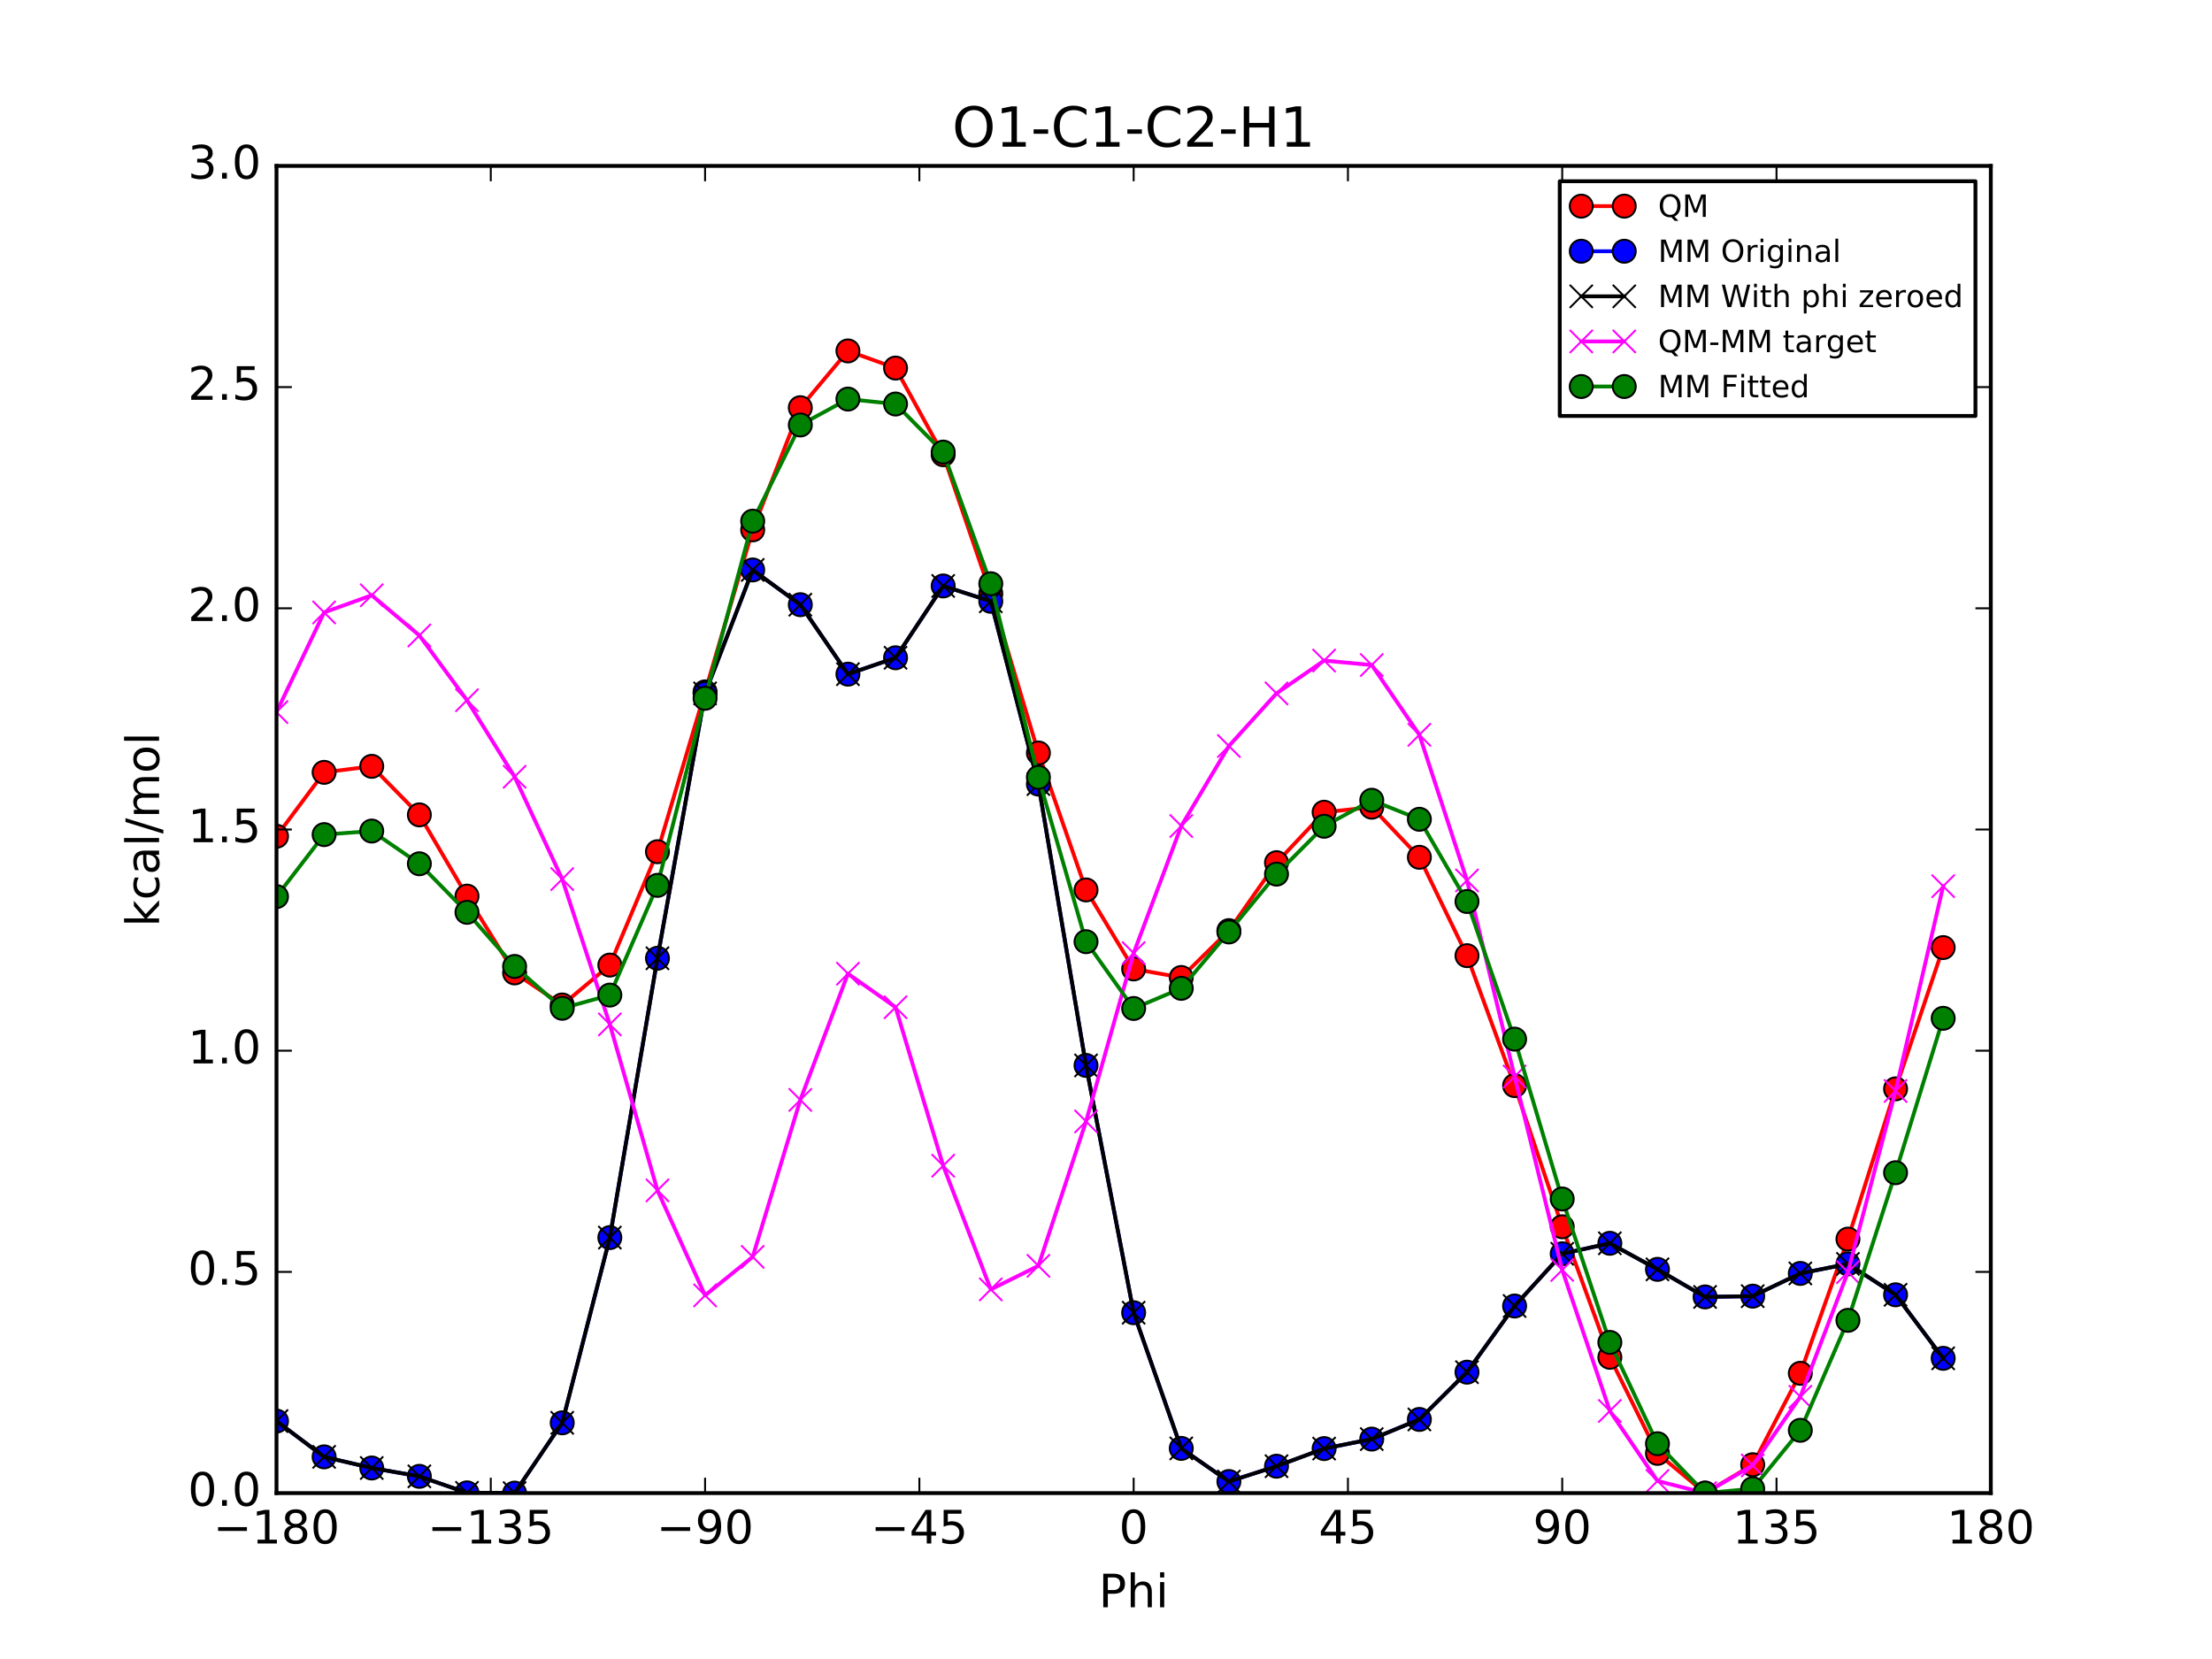 <?xml version="1.0" encoding="utf-8" standalone="no"?>
<!DOCTYPE svg PUBLIC "-//W3C//DTD SVG 1.1//EN"
  "http://www.w3.org/Graphics/SVG/1.1/DTD/svg11.dtd">
<!-- Created with matplotlib (http://matplotlib.org/) -->
<svg height="432pt" version="1.1" viewBox="0 0 576 432" width="576pt" xmlns="http://www.w3.org/2000/svg" xmlns:xlink="http://www.w3.org/1999/xlink">
 <defs>
  <style type="text/css">
*{stroke-linecap:butt;stroke-linejoin:round;stroke-miterlimit:100000;}
  </style>
 </defs>
 <g id="figure_1">
  <g id="patch_1">
   <path d="M 0 432 
L 576 432 
L 576 0 
L 0 0 
z
" style="fill:#ffffff;"/>
  </g>
  <g id="axes_1">
   <g id="patch_2">
    <path d="M 72 388.8 
L 518.4 388.8 
L 518.4 43.2 
L 72 43.2 
z
" style="fill:#ffffff;"/>
   </g>
   <g id="line2d_1">
    <path clip-path="url(#pca0b7bd6bc)" d="M 72 217.759 
L 84.4 201.118 
L 96.8 199.55 
L 109.2 212.19 
L 121.6 233.348 
L 134 253.346 
L 146.4 261.693 
L 158.8 251.304 
L 171.2 221.787 
L 183.6 180.159 
L 196 137.976 
L 208.4 106.162 
L 220.8 91.378 
L 233.2 95.842 
L 245.6 118.404 
L 258 154.616 
L 270.4 196.072 
L 282.8 231.736 
L 295.2 252.311 
L 307.6 254.535 
L 320 242.33 
L 332.4 224.641 
L 344.8 211.503 
L 357.2 210.191 
L 369.6 223.237 
L 382 248.852 
L 394.4 282.686 
L 406.8 319.451 
L 419.2 353.437 
L 431.6 378.457 
L 444 388.8 
L 456.4 381.409 
L 468.8 357.602 
L 481.2 322.659 
L 493.6 283.538 
L 506 246.745 
" style="fill:none;stroke:#ff0000;stroke-linecap:square;"/>
    <defs>
     <path d="M 0 3 
C 0.796 3 1.559 2.684 2.121 2.121 
C 2.684 1.559 3 0.796 3 0 
C 3 -0.796 2.684 -1.559 2.121 -2.121 
C 1.559 -2.684 0.796 -3 0 -3 
C -0.796 -3 -1.559 -2.684 -2.121 -2.121 
C -2.684 -1.559 -3 -0.796 -3 0 
C -3 0.796 -2.684 1.559 -2.121 2.121 
C -1.559 2.684 -0.796 3 0 3 
z
" id="m83d092684d" style="stroke:#000000;stroke-width:0.5;"/>
    </defs>
    <g clip-path="url(#pca0b7bd6bc)">
     <use style="fill:#ff0000;stroke:#000000;stroke-width:0.5;" x="72" xlink:href="#m83d092684d" y="217.759"/>
     <use style="fill:#ff0000;stroke:#000000;stroke-width:0.5;" x="84.4" xlink:href="#m83d092684d" y="201.118"/>
     <use style="fill:#ff0000;stroke:#000000;stroke-width:0.5;" x="96.8" xlink:href="#m83d092684d" y="199.55"/>
     <use style="fill:#ff0000;stroke:#000000;stroke-width:0.5;" x="109.2" xlink:href="#m83d092684d" y="212.19"/>
     <use style="fill:#ff0000;stroke:#000000;stroke-width:0.5;" x="121.6" xlink:href="#m83d092684d" y="233.348"/>
     <use style="fill:#ff0000;stroke:#000000;stroke-width:0.5;" x="134" xlink:href="#m83d092684d" y="253.346"/>
     <use style="fill:#ff0000;stroke:#000000;stroke-width:0.5;" x="146.4" xlink:href="#m83d092684d" y="261.693"/>
     <use style="fill:#ff0000;stroke:#000000;stroke-width:0.5;" x="158.8" xlink:href="#m83d092684d" y="251.304"/>
     <use style="fill:#ff0000;stroke:#000000;stroke-width:0.5;" x="171.2" xlink:href="#m83d092684d" y="221.787"/>
     <use style="fill:#ff0000;stroke:#000000;stroke-width:0.5;" x="183.6" xlink:href="#m83d092684d" y="180.159"/>
     <use style="fill:#ff0000;stroke:#000000;stroke-width:0.5;" x="196" xlink:href="#m83d092684d" y="137.976"/>
     <use style="fill:#ff0000;stroke:#000000;stroke-width:0.5;" x="208.4" xlink:href="#m83d092684d" y="106.162"/>
     <use style="fill:#ff0000;stroke:#000000;stroke-width:0.5;" x="220.8" xlink:href="#m83d092684d" y="91.378"/>
     <use style="fill:#ff0000;stroke:#000000;stroke-width:0.5;" x="233.2" xlink:href="#m83d092684d" y="95.842"/>
     <use style="fill:#ff0000;stroke:#000000;stroke-width:0.5;" x="245.6" xlink:href="#m83d092684d" y="118.404"/>
     <use style="fill:#ff0000;stroke:#000000;stroke-width:0.5;" x="258" xlink:href="#m83d092684d" y="154.616"/>
     <use style="fill:#ff0000;stroke:#000000;stroke-width:0.5;" x="270.4" xlink:href="#m83d092684d" y="196.072"/>
     <use style="fill:#ff0000;stroke:#000000;stroke-width:0.5;" x="282.8" xlink:href="#m83d092684d" y="231.736"/>
     <use style="fill:#ff0000;stroke:#000000;stroke-width:0.5;" x="295.2" xlink:href="#m83d092684d" y="252.311"/>
     <use style="fill:#ff0000;stroke:#000000;stroke-width:0.5;" x="307.6" xlink:href="#m83d092684d" y="254.535"/>
     <use style="fill:#ff0000;stroke:#000000;stroke-width:0.5;" x="320" xlink:href="#m83d092684d" y="242.33"/>
     <use style="fill:#ff0000;stroke:#000000;stroke-width:0.5;" x="332.4" xlink:href="#m83d092684d" y="224.641"/>
     <use style="fill:#ff0000;stroke:#000000;stroke-width:0.5;" x="344.8" xlink:href="#m83d092684d" y="211.503"/>
     <use style="fill:#ff0000;stroke:#000000;stroke-width:0.5;" x="357.2" xlink:href="#m83d092684d" y="210.191"/>
     <use style="fill:#ff0000;stroke:#000000;stroke-width:0.5;" x="369.6" xlink:href="#m83d092684d" y="223.237"/>
     <use style="fill:#ff0000;stroke:#000000;stroke-width:0.5;" x="382" xlink:href="#m83d092684d" y="248.852"/>
     <use style="fill:#ff0000;stroke:#000000;stroke-width:0.5;" x="394.4" xlink:href="#m83d092684d" y="282.686"/>
     <use style="fill:#ff0000;stroke:#000000;stroke-width:0.5;" x="406.8" xlink:href="#m83d092684d" y="319.451"/>
     <use style="fill:#ff0000;stroke:#000000;stroke-width:0.5;" x="419.2" xlink:href="#m83d092684d" y="353.437"/>
     <use style="fill:#ff0000;stroke:#000000;stroke-width:0.5;" x="431.6" xlink:href="#m83d092684d" y="378.457"/>
     <use style="fill:#ff0000;stroke:#000000;stroke-width:0.5;" x="444" xlink:href="#m83d092684d" y="388.8"/>
     <use style="fill:#ff0000;stroke:#000000;stroke-width:0.5;" x="456.4" xlink:href="#m83d092684d" y="381.409"/>
     <use style="fill:#ff0000;stroke:#000000;stroke-width:0.5;" x="468.8" xlink:href="#m83d092684d" y="357.602"/>
     <use style="fill:#ff0000;stroke:#000000;stroke-width:0.5;" x="481.2" xlink:href="#m83d092684d" y="322.659"/>
     <use style="fill:#ff0000;stroke:#000000;stroke-width:0.5;" x="493.6" xlink:href="#m83d092684d" y="283.538"/>
     <use style="fill:#ff0000;stroke:#000000;stroke-width:0.5;" x="506" xlink:href="#m83d092684d" y="246.745"/>
    </g>
   </g>
   <g id="line2d_2">
    <path clip-path="url(#pca0b7bd6bc)" d="M 72 370.047 
L 84.4 379.362 
L 96.8 382.264 
L 109.2 384.435 
L 121.6 388.731 
L 134 388.8 
L 146.4 370.499 
L 158.8 322.265 
L 171.2 249.534 
L 183.6 180.561 
L 196 148.41 
L 208.4 157.461 
L 220.8 175.548 
L 233.2 171.281 
L 245.6 152.578 
L 258 156.579 
L 270.4 204.172 
L 282.8 277.435 
L 295.2 341.827 
L 307.6 377.159 
L 320 385.786 
L 332.4 381.795 
L 344.8 377.21 
L 357.2 374.737 
L 369.6 369.617 
L 382 357.309 
L 394.4 340.08 
L 406.8 326.478 
L 419.2 323.749 
L 431.6 330.538 
L 444 337.716 
L 456.4 337.516 
L 468.8 331.595 
L 481.2 329.114 
L 493.6 337.162 
L 506 353.705 
" style="fill:none;stroke:#0000ff;stroke-linecap:square;"/>
    <defs>
     <path d="M 0 3 
C 0.796 3 1.559 2.684 2.121 2.121 
C 2.684 1.559 3 0.796 3 0 
C 3 -0.796 2.684 -1.559 2.121 -2.121 
C 1.559 -2.684 0.796 -3 0 -3 
C -0.796 -3 -1.559 -2.684 -2.121 -2.121 
C -2.684 -1.559 -3 -0.796 -3 0 
C -3 0.796 -2.684 1.559 -2.121 2.121 
C -1.559 2.684 -0.796 3 0 3 
z
" id="mca169cb4ca" style="stroke:#000000;stroke-width:0.5;"/>
    </defs>
    <g clip-path="url(#pca0b7bd6bc)">
     <use style="fill:#0000ff;stroke:#000000;stroke-width:0.5;" x="72" xlink:href="#mca169cb4ca" y="370.047"/>
     <use style="fill:#0000ff;stroke:#000000;stroke-width:0.5;" x="84.4" xlink:href="#mca169cb4ca" y="379.362"/>
     <use style="fill:#0000ff;stroke:#000000;stroke-width:0.5;" x="96.8" xlink:href="#mca169cb4ca" y="382.264"/>
     <use style="fill:#0000ff;stroke:#000000;stroke-width:0.5;" x="109.2" xlink:href="#mca169cb4ca" y="384.435"/>
     <use style="fill:#0000ff;stroke:#000000;stroke-width:0.5;" x="121.6" xlink:href="#mca169cb4ca" y="388.731"/>
     <use style="fill:#0000ff;stroke:#000000;stroke-width:0.5;" x="134" xlink:href="#mca169cb4ca" y="388.8"/>
     <use style="fill:#0000ff;stroke:#000000;stroke-width:0.5;" x="146.4" xlink:href="#mca169cb4ca" y="370.499"/>
     <use style="fill:#0000ff;stroke:#000000;stroke-width:0.5;" x="158.8" xlink:href="#mca169cb4ca" y="322.265"/>
     <use style="fill:#0000ff;stroke:#000000;stroke-width:0.5;" x="171.2" xlink:href="#mca169cb4ca" y="249.534"/>
     <use style="fill:#0000ff;stroke:#000000;stroke-width:0.5;" x="183.6" xlink:href="#mca169cb4ca" y="180.561"/>
     <use style="fill:#0000ff;stroke:#000000;stroke-width:0.5;" x="196" xlink:href="#mca169cb4ca" y="148.41"/>
     <use style="fill:#0000ff;stroke:#000000;stroke-width:0.5;" x="208.4" xlink:href="#mca169cb4ca" y="157.461"/>
     <use style="fill:#0000ff;stroke:#000000;stroke-width:0.5;" x="220.8" xlink:href="#mca169cb4ca" y="175.548"/>
     <use style="fill:#0000ff;stroke:#000000;stroke-width:0.5;" x="233.2" xlink:href="#mca169cb4ca" y="171.281"/>
     <use style="fill:#0000ff;stroke:#000000;stroke-width:0.5;" x="245.6" xlink:href="#mca169cb4ca" y="152.578"/>
     <use style="fill:#0000ff;stroke:#000000;stroke-width:0.5;" x="258" xlink:href="#mca169cb4ca" y="156.579"/>
     <use style="fill:#0000ff;stroke:#000000;stroke-width:0.5;" x="270.4" xlink:href="#mca169cb4ca" y="204.172"/>
     <use style="fill:#0000ff;stroke:#000000;stroke-width:0.5;" x="282.8" xlink:href="#mca169cb4ca" y="277.435"/>
     <use style="fill:#0000ff;stroke:#000000;stroke-width:0.5;" x="295.2" xlink:href="#mca169cb4ca" y="341.827"/>
     <use style="fill:#0000ff;stroke:#000000;stroke-width:0.5;" x="307.6" xlink:href="#mca169cb4ca" y="377.159"/>
     <use style="fill:#0000ff;stroke:#000000;stroke-width:0.5;" x="320" xlink:href="#mca169cb4ca" y="385.786"/>
     <use style="fill:#0000ff;stroke:#000000;stroke-width:0.5;" x="332.4" xlink:href="#mca169cb4ca" y="381.795"/>
     <use style="fill:#0000ff;stroke:#000000;stroke-width:0.5;" x="344.8" xlink:href="#mca169cb4ca" y="377.21"/>
     <use style="fill:#0000ff;stroke:#000000;stroke-width:0.5;" x="357.2" xlink:href="#mca169cb4ca" y="374.737"/>
     <use style="fill:#0000ff;stroke:#000000;stroke-width:0.5;" x="369.6" xlink:href="#mca169cb4ca" y="369.617"/>
     <use style="fill:#0000ff;stroke:#000000;stroke-width:0.5;" x="382" xlink:href="#mca169cb4ca" y="357.309"/>
     <use style="fill:#0000ff;stroke:#000000;stroke-width:0.5;" x="394.4" xlink:href="#mca169cb4ca" y="340.08"/>
     <use style="fill:#0000ff;stroke:#000000;stroke-width:0.5;" x="406.8" xlink:href="#mca169cb4ca" y="326.478"/>
     <use style="fill:#0000ff;stroke:#000000;stroke-width:0.5;" x="419.2" xlink:href="#mca169cb4ca" y="323.749"/>
     <use style="fill:#0000ff;stroke:#000000;stroke-width:0.5;" x="431.6" xlink:href="#mca169cb4ca" y="330.538"/>
     <use style="fill:#0000ff;stroke:#000000;stroke-width:0.5;" x="444" xlink:href="#mca169cb4ca" y="337.716"/>
     <use style="fill:#0000ff;stroke:#000000;stroke-width:0.5;" x="456.4" xlink:href="#mca169cb4ca" y="337.516"/>
     <use style="fill:#0000ff;stroke:#000000;stroke-width:0.5;" x="468.8" xlink:href="#mca169cb4ca" y="331.595"/>
     <use style="fill:#0000ff;stroke:#000000;stroke-width:0.5;" x="481.2" xlink:href="#mca169cb4ca" y="329.114"/>
     <use style="fill:#0000ff;stroke:#000000;stroke-width:0.5;" x="493.6" xlink:href="#mca169cb4ca" y="337.162"/>
     <use style="fill:#0000ff;stroke:#000000;stroke-width:0.5;" x="506" xlink:href="#mca169cb4ca" y="353.705"/>
    </g>
   </g>
   <g id="line2d_3">
    <path clip-path="url(#pca0b7bd6bc)" d="M 72 370.047 
L 84.4 379.362 
L 96.8 382.264 
L 109.2 384.435 
L 121.6 388.731 
L 134 388.8 
L 146.4 370.499 
L 158.8 322.265 
L 171.2 249.534 
L 183.6 180.561 
L 196 148.41 
L 208.4 157.461 
L 220.8 175.548 
L 233.2 171.281 
L 245.6 152.578 
L 258 156.579 
L 270.4 204.172 
L 282.8 277.435 
L 295.2 341.827 
L 307.6 377.159 
L 320 385.786 
L 332.4 381.795 
L 344.8 377.21 
L 357.2 374.737 
L 369.6 369.617 
L 382 357.309 
L 394.4 340.08 
L 406.8 326.478 
L 419.2 323.749 
L 431.6 330.538 
L 444 337.716 
L 456.4 337.516 
L 468.8 331.595 
L 481.2 329.114 
L 493.6 337.162 
L 506 353.705 
" style="fill:none;stroke:#000000;stroke-linecap:square;"/>
    <defs>
     <path d="M -3 3 
L 3 -3 
M -3 -3 
L 3 3 
" id="m1219455ab8" style="stroke:#000000;stroke-width:0.5;"/>
    </defs>
    <g clip-path="url(#pca0b7bd6bc)">
     <use style="stroke:#000000;stroke-width:0.5;" x="72" xlink:href="#m1219455ab8" y="370.047"/>
     <use style="stroke:#000000;stroke-width:0.5;" x="84.4" xlink:href="#m1219455ab8" y="379.362"/>
     <use style="stroke:#000000;stroke-width:0.5;" x="96.8" xlink:href="#m1219455ab8" y="382.264"/>
     <use style="stroke:#000000;stroke-width:0.5;" x="109.2" xlink:href="#m1219455ab8" y="384.435"/>
     <use style="stroke:#000000;stroke-width:0.5;" x="121.6" xlink:href="#m1219455ab8" y="388.731"/>
     <use style="stroke:#000000;stroke-width:0.5;" x="134" xlink:href="#m1219455ab8" y="388.8"/>
     <use style="stroke:#000000;stroke-width:0.5;" x="146.4" xlink:href="#m1219455ab8" y="370.499"/>
     <use style="stroke:#000000;stroke-width:0.5;" x="158.8" xlink:href="#m1219455ab8" y="322.265"/>
     <use style="stroke:#000000;stroke-width:0.5;" x="171.2" xlink:href="#m1219455ab8" y="249.534"/>
     <use style="stroke:#000000;stroke-width:0.5;" x="183.6" xlink:href="#m1219455ab8" y="180.561"/>
     <use style="stroke:#000000;stroke-width:0.5;" x="196" xlink:href="#m1219455ab8" y="148.41"/>
     <use style="stroke:#000000;stroke-width:0.5;" x="208.4" xlink:href="#m1219455ab8" y="157.461"/>
     <use style="stroke:#000000;stroke-width:0.5;" x="220.8" xlink:href="#m1219455ab8" y="175.548"/>
     <use style="stroke:#000000;stroke-width:0.5;" x="233.2" xlink:href="#m1219455ab8" y="171.281"/>
     <use style="stroke:#000000;stroke-width:0.5;" x="245.6" xlink:href="#m1219455ab8" y="152.578"/>
     <use style="stroke:#000000;stroke-width:0.5;" x="258" xlink:href="#m1219455ab8" y="156.579"/>
     <use style="stroke:#000000;stroke-width:0.5;" x="270.4" xlink:href="#m1219455ab8" y="204.172"/>
     <use style="stroke:#000000;stroke-width:0.5;" x="282.8" xlink:href="#m1219455ab8" y="277.435"/>
     <use style="stroke:#000000;stroke-width:0.5;" x="295.2" xlink:href="#m1219455ab8" y="341.827"/>
     <use style="stroke:#000000;stroke-width:0.5;" x="307.6" xlink:href="#m1219455ab8" y="377.159"/>
     <use style="stroke:#000000;stroke-width:0.5;" x="320" xlink:href="#m1219455ab8" y="385.786"/>
     <use style="stroke:#000000;stroke-width:0.5;" x="332.4" xlink:href="#m1219455ab8" y="381.795"/>
     <use style="stroke:#000000;stroke-width:0.5;" x="344.8" xlink:href="#m1219455ab8" y="377.21"/>
     <use style="stroke:#000000;stroke-width:0.5;" x="357.2" xlink:href="#m1219455ab8" y="374.737"/>
     <use style="stroke:#000000;stroke-width:0.5;" x="369.6" xlink:href="#m1219455ab8" y="369.617"/>
     <use style="stroke:#000000;stroke-width:0.5;" x="382" xlink:href="#m1219455ab8" y="357.309"/>
     <use style="stroke:#000000;stroke-width:0.5;" x="394.4" xlink:href="#m1219455ab8" y="340.08"/>
     <use style="stroke:#000000;stroke-width:0.5;" x="406.8" xlink:href="#m1219455ab8" y="326.478"/>
     <use style="stroke:#000000;stroke-width:0.5;" x="419.2" xlink:href="#m1219455ab8" y="323.749"/>
     <use style="stroke:#000000;stroke-width:0.5;" x="431.6" xlink:href="#m1219455ab8" y="330.538"/>
     <use style="stroke:#000000;stroke-width:0.5;" x="444" xlink:href="#m1219455ab8" y="337.716"/>
     <use style="stroke:#000000;stroke-width:0.5;" x="456.4" xlink:href="#m1219455ab8" y="337.516"/>
     <use style="stroke:#000000;stroke-width:0.5;" x="468.8" xlink:href="#m1219455ab8" y="331.595"/>
     <use style="stroke:#000000;stroke-width:0.5;" x="481.2" xlink:href="#m1219455ab8" y="329.114"/>
     <use style="stroke:#000000;stroke-width:0.5;" x="493.6" xlink:href="#m1219455ab8" y="337.162"/>
     <use style="stroke:#000000;stroke-width:0.5;" x="506" xlink:href="#m1219455ab8" y="353.705"/>
    </g>
   </g>
   <g id="line2d_4">
    <path clip-path="url(#pca0b7bd6bc)" d="M 72 185.428 
L 84.4 159.472 
L 96.8 155.002 
L 109.2 165.472 
L 121.6 182.334 
L 134 202.262 
L 146.4 228.91 
L 158.8 266.755 
L 171.2 309.969 
L 183.6 337.315 
L 196 327.283 
L 208.4 286.417 
L 220.8 253.546 
L 233.2 262.278 
L 245.6 303.542 
L 258 335.754 
L 270.4 329.617 
L 282.8 292.017 
L 295.2 248.2 
L 307.6 215.093 
L 320 194.261 
L 332.4 180.562 
L 344.8 172.009 
L 357.2 173.17 
L 369.6 191.336 
L 382 229.259 
L 394.4 280.322 
L 406.8 330.69 
L 419.2 367.405 
L 431.6 385.635 
L 444 388.8 
L 456.4 381.609 
L 468.8 363.723 
L 481.2 331.261 
L 493.6 284.092 
L 506 230.757 
" style="fill:none;stroke:#ff00ff;stroke-linecap:square;"/>
    <defs>
     <path d="M -3 3 
L 3 -3 
M -3 -3 
L 3 3 
" id="mcc29c2f070" style="stroke:#ff00ff;stroke-width:0.5;"/>
    </defs>
    <g clip-path="url(#pca0b7bd6bc)">
     <use style="fill:#ff00ff;stroke:#ff00ff;stroke-width:0.5;" x="72" xlink:href="#mcc29c2f070" y="185.428"/>
     <use style="fill:#ff00ff;stroke:#ff00ff;stroke-width:0.5;" x="84.4" xlink:href="#mcc29c2f070" y="159.472"/>
     <use style="fill:#ff00ff;stroke:#ff00ff;stroke-width:0.5;" x="96.8" xlink:href="#mcc29c2f070" y="155.002"/>
     <use style="fill:#ff00ff;stroke:#ff00ff;stroke-width:0.5;" x="109.2" xlink:href="#mcc29c2f070" y="165.472"/>
     <use style="fill:#ff00ff;stroke:#ff00ff;stroke-width:0.5;" x="121.6" xlink:href="#mcc29c2f070" y="182.334"/>
     <use style="fill:#ff00ff;stroke:#ff00ff;stroke-width:0.5;" x="134" xlink:href="#mcc29c2f070" y="202.262"/>
     <use style="fill:#ff00ff;stroke:#ff00ff;stroke-width:0.5;" x="146.4" xlink:href="#mcc29c2f070" y="228.91"/>
     <use style="fill:#ff00ff;stroke:#ff00ff;stroke-width:0.5;" x="158.8" xlink:href="#mcc29c2f070" y="266.755"/>
     <use style="fill:#ff00ff;stroke:#ff00ff;stroke-width:0.5;" x="171.2" xlink:href="#mcc29c2f070" y="309.969"/>
     <use style="fill:#ff00ff;stroke:#ff00ff;stroke-width:0.5;" x="183.6" xlink:href="#mcc29c2f070" y="337.315"/>
     <use style="fill:#ff00ff;stroke:#ff00ff;stroke-width:0.5;" x="196" xlink:href="#mcc29c2f070" y="327.283"/>
     <use style="fill:#ff00ff;stroke:#ff00ff;stroke-width:0.5;" x="208.4" xlink:href="#mcc29c2f070" y="286.417"/>
     <use style="fill:#ff00ff;stroke:#ff00ff;stroke-width:0.5;" x="220.8" xlink:href="#mcc29c2f070" y="253.546"/>
     <use style="fill:#ff00ff;stroke:#ff00ff;stroke-width:0.5;" x="233.2" xlink:href="#mcc29c2f070" y="262.278"/>
     <use style="fill:#ff00ff;stroke:#ff00ff;stroke-width:0.5;" x="245.6" xlink:href="#mcc29c2f070" y="303.542"/>
     <use style="fill:#ff00ff;stroke:#ff00ff;stroke-width:0.5;" x="258" xlink:href="#mcc29c2f070" y="335.754"/>
     <use style="fill:#ff00ff;stroke:#ff00ff;stroke-width:0.5;" x="270.4" xlink:href="#mcc29c2f070" y="329.617"/>
     <use style="fill:#ff00ff;stroke:#ff00ff;stroke-width:0.5;" x="282.8" xlink:href="#mcc29c2f070" y="292.017"/>
     <use style="fill:#ff00ff;stroke:#ff00ff;stroke-width:0.5;" x="295.2" xlink:href="#mcc29c2f070" y="248.2"/>
     <use style="fill:#ff00ff;stroke:#ff00ff;stroke-width:0.5;" x="307.6" xlink:href="#mcc29c2f070" y="215.093"/>
     <use style="fill:#ff00ff;stroke:#ff00ff;stroke-width:0.5;" x="320" xlink:href="#mcc29c2f070" y="194.261"/>
     <use style="fill:#ff00ff;stroke:#ff00ff;stroke-width:0.5;" x="332.4" xlink:href="#mcc29c2f070" y="180.562"/>
     <use style="fill:#ff00ff;stroke:#ff00ff;stroke-width:0.5;" x="344.8" xlink:href="#mcc29c2f070" y="172.009"/>
     <use style="fill:#ff00ff;stroke:#ff00ff;stroke-width:0.5;" x="357.2" xlink:href="#mcc29c2f070" y="173.17"/>
     <use style="fill:#ff00ff;stroke:#ff00ff;stroke-width:0.5;" x="369.6" xlink:href="#mcc29c2f070" y="191.336"/>
     <use style="fill:#ff00ff;stroke:#ff00ff;stroke-width:0.5;" x="382" xlink:href="#mcc29c2f070" y="229.259"/>
     <use style="fill:#ff00ff;stroke:#ff00ff;stroke-width:0.5;" x="394.4" xlink:href="#mcc29c2f070" y="280.322"/>
     <use style="fill:#ff00ff;stroke:#ff00ff;stroke-width:0.5;" x="406.8" xlink:href="#mcc29c2f070" y="330.69"/>
     <use style="fill:#ff00ff;stroke:#ff00ff;stroke-width:0.5;" x="419.2" xlink:href="#mcc29c2f070" y="367.405"/>
     <use style="fill:#ff00ff;stroke:#ff00ff;stroke-width:0.5;" x="431.6" xlink:href="#mcc29c2f070" y="385.635"/>
     <use style="fill:#ff00ff;stroke:#ff00ff;stroke-width:0.5;" x="444" xlink:href="#mcc29c2f070" y="388.8"/>
     <use style="fill:#ff00ff;stroke:#ff00ff;stroke-width:0.5;" x="456.4" xlink:href="#mcc29c2f070" y="381.609"/>
     <use style="fill:#ff00ff;stroke:#ff00ff;stroke-width:0.5;" x="468.8" xlink:href="#mcc29c2f070" y="363.723"/>
     <use style="fill:#ff00ff;stroke:#ff00ff;stroke-width:0.5;" x="481.2" xlink:href="#mcc29c2f070" y="331.261"/>
     <use style="fill:#ff00ff;stroke:#ff00ff;stroke-width:0.5;" x="493.6" xlink:href="#mcc29c2f070" y="284.092"/>
     <use style="fill:#ff00ff;stroke:#ff00ff;stroke-width:0.5;" x="506" xlink:href="#mcc29c2f070" y="230.757"/>
    </g>
   </g>
   <g id="line2d_5">
    <path clip-path="url(#pca0b7bd6bc)" d="M 72 233.47 
L 84.4 217.33 
L 96.8 216.403 
L 109.2 224.923 
L 121.6 237.563 
L 134 251.656 
L 146.4 262.552 
L 158.8 259.119 
L 171.2 230.544 
L 183.6 181.834 
L 196 135.709 
L 208.4 110.666 
L 220.8 103.918 
L 233.2 105.203 
L 245.6 117.721 
L 258 152.005 
L 270.4 202.423 
L 282.8 245.214 
L 295.2 262.607 
L 307.6 257.363 
L 320 242.679 
L 332.4 227.622 
L 344.8 215.159 
L 357.2 208.382 
L 369.6 213.342 
L 382 234.75 
L 394.4 270.587 
L 406.8 312.215 
L 419.2 349.556 
L 431.6 375.938 
L 444 388.8 
L 456.4 387.662 
L 468.8 372.447 
L 481.2 343.811 
L 493.6 305.374 
L 506 265.164 
" style="fill:none;stroke:#008000;stroke-linecap:square;"/>
    <defs>
     <path d="M 0 3 
C 0.796 3 1.559 2.684 2.121 2.121 
C 2.684 1.559 3 0.796 3 0 
C 3 -0.796 2.684 -1.559 2.121 -2.121 
C 1.559 -2.684 0.796 -3 0 -3 
C -0.796 -3 -1.559 -2.684 -2.121 -2.121 
C -2.684 -1.559 -3 -0.796 -3 0 
C -3 0.796 -2.684 1.559 -2.121 2.121 
C -1.559 2.684 -0.796 3 0 3 
z
" id="m42b3115941" style="stroke:#000000;stroke-width:0.5;"/>
    </defs>
    <g clip-path="url(#pca0b7bd6bc)">
     <use style="fill:#008000;stroke:#000000;stroke-width:0.5;" x="72" xlink:href="#m42b3115941" y="233.47"/>
     <use style="fill:#008000;stroke:#000000;stroke-width:0.5;" x="84.4" xlink:href="#m42b3115941" y="217.33"/>
     <use style="fill:#008000;stroke:#000000;stroke-width:0.5;" x="96.8" xlink:href="#m42b3115941" y="216.403"/>
     <use style="fill:#008000;stroke:#000000;stroke-width:0.5;" x="109.2" xlink:href="#m42b3115941" y="224.923"/>
     <use style="fill:#008000;stroke:#000000;stroke-width:0.5;" x="121.6" xlink:href="#m42b3115941" y="237.563"/>
     <use style="fill:#008000;stroke:#000000;stroke-width:0.5;" x="134" xlink:href="#m42b3115941" y="251.656"/>
     <use style="fill:#008000;stroke:#000000;stroke-width:0.5;" x="146.4" xlink:href="#m42b3115941" y="262.552"/>
     <use style="fill:#008000;stroke:#000000;stroke-width:0.5;" x="158.8" xlink:href="#m42b3115941" y="259.119"/>
     <use style="fill:#008000;stroke:#000000;stroke-width:0.5;" x="171.2" xlink:href="#m42b3115941" y="230.544"/>
     <use style="fill:#008000;stroke:#000000;stroke-width:0.5;" x="183.6" xlink:href="#m42b3115941" y="181.834"/>
     <use style="fill:#008000;stroke:#000000;stroke-width:0.5;" x="196" xlink:href="#m42b3115941" y="135.709"/>
     <use style="fill:#008000;stroke:#000000;stroke-width:0.5;" x="208.4" xlink:href="#m42b3115941" y="110.666"/>
     <use style="fill:#008000;stroke:#000000;stroke-width:0.5;" x="220.8" xlink:href="#m42b3115941" y="103.918"/>
     <use style="fill:#008000;stroke:#000000;stroke-width:0.5;" x="233.2" xlink:href="#m42b3115941" y="105.203"/>
     <use style="fill:#008000;stroke:#000000;stroke-width:0.5;" x="245.6" xlink:href="#m42b3115941" y="117.721"/>
     <use style="fill:#008000;stroke:#000000;stroke-width:0.5;" x="258" xlink:href="#m42b3115941" y="152.005"/>
     <use style="fill:#008000;stroke:#000000;stroke-width:0.5;" x="270.4" xlink:href="#m42b3115941" y="202.423"/>
     <use style="fill:#008000;stroke:#000000;stroke-width:0.5;" x="282.8" xlink:href="#m42b3115941" y="245.214"/>
     <use style="fill:#008000;stroke:#000000;stroke-width:0.5;" x="295.2" xlink:href="#m42b3115941" y="262.607"/>
     <use style="fill:#008000;stroke:#000000;stroke-width:0.5;" x="307.6" xlink:href="#m42b3115941" y="257.363"/>
     <use style="fill:#008000;stroke:#000000;stroke-width:0.5;" x="320" xlink:href="#m42b3115941" y="242.679"/>
     <use style="fill:#008000;stroke:#000000;stroke-width:0.5;" x="332.4" xlink:href="#m42b3115941" y="227.622"/>
     <use style="fill:#008000;stroke:#000000;stroke-width:0.5;" x="344.8" xlink:href="#m42b3115941" y="215.159"/>
     <use style="fill:#008000;stroke:#000000;stroke-width:0.5;" x="357.2" xlink:href="#m42b3115941" y="208.382"/>
     <use style="fill:#008000;stroke:#000000;stroke-width:0.5;" x="369.6" xlink:href="#m42b3115941" y="213.342"/>
     <use style="fill:#008000;stroke:#000000;stroke-width:0.5;" x="382" xlink:href="#m42b3115941" y="234.75"/>
     <use style="fill:#008000;stroke:#000000;stroke-width:0.5;" x="394.4" xlink:href="#m42b3115941" y="270.587"/>
     <use style="fill:#008000;stroke:#000000;stroke-width:0.5;" x="406.8" xlink:href="#m42b3115941" y="312.215"/>
     <use style="fill:#008000;stroke:#000000;stroke-width:0.5;" x="419.2" xlink:href="#m42b3115941" y="349.556"/>
     <use style="fill:#008000;stroke:#000000;stroke-width:0.5;" x="431.6" xlink:href="#m42b3115941" y="375.938"/>
     <use style="fill:#008000;stroke:#000000;stroke-width:0.5;" x="444" xlink:href="#m42b3115941" y="388.8"/>
     <use style="fill:#008000;stroke:#000000;stroke-width:0.5;" x="456.4" xlink:href="#m42b3115941" y="387.662"/>
     <use style="fill:#008000;stroke:#000000;stroke-width:0.5;" x="468.8" xlink:href="#m42b3115941" y="372.447"/>
     <use style="fill:#008000;stroke:#000000;stroke-width:0.5;" x="481.2" xlink:href="#m42b3115941" y="343.811"/>
     <use style="fill:#008000;stroke:#000000;stroke-width:0.5;" x="493.6" xlink:href="#m42b3115941" y="305.374"/>
     <use style="fill:#008000;stroke:#000000;stroke-width:0.5;" x="506" xlink:href="#m42b3115941" y="265.164"/>
    </g>
   </g>
   <g id="patch_3">
    <path d="M 72 388.8 
L 518.4 388.8 
" style="fill:none;stroke:#000000;stroke-linecap:square;stroke-linejoin:miter;"/>
   </g>
   <g id="patch_4">
    <path d="M 72 43.2 
L 518.4 43.2 
" style="fill:none;stroke:#000000;stroke-linecap:square;stroke-linejoin:miter;"/>
   </g>
   <g id="patch_5">
    <path d="M 518.4 388.8 
L 518.4 43.2 
" style="fill:none;stroke:#000000;stroke-linecap:square;stroke-linejoin:miter;"/>
   </g>
   <g id="patch_6">
    <path d="M 72 388.8 
L 72 43.2 
" style="fill:none;stroke:#000000;stroke-linecap:square;stroke-linejoin:miter;"/>
   </g>
   <g id="matplotlib.axis_1">
    <g id="xtick_1">
     <g id="line2d_6">
      <defs>
       <path d="M 0 0 
L 0 -4 
" id="m57334014c1" style="stroke:#000000;stroke-width:0.5;"/>
      </defs>
      <g>
       <use style="stroke:#000000;stroke-width:0.5;" x="72.0" xlink:href="#m57334014c1" y="388.8"/>
      </g>
     </g>
     <g id="line2d_7">
      <defs>
       <path d="M 0 0 
L 0 4 
" id="mb6d381f172" style="stroke:#000000;stroke-width:0.5;"/>
      </defs>
      <g>
       <use style="stroke:#000000;stroke-width:0.5;" x="72.0" xlink:href="#mb6d381f172" y="43.2"/>
      </g>
     </g>
     <g id="text_1">
      <!-- −180 -->
      <defs>
       <path d="M 10.594 35.5 
L 73.188 35.5 
L 73.188 27.203 
L 10.594 27.203 
z
" id="BitstreamVeraSans-Roman-2212"/>
       <path d="M 31.781 34.625 
Q 24.75 34.625 20.719 30.859 
Q 16.703 27.094 16.703 20.516 
Q 16.703 13.922 20.719 10.156 
Q 24.75 6.391 31.781 6.391 
Q 38.812 6.391 42.859 10.172 
Q 46.922 13.969 46.922 20.516 
Q 46.922 27.094 42.891 30.859 
Q 38.875 34.625 31.781 34.625 
M 21.922 38.812 
Q 15.578 40.375 12.031 44.719 
Q 8.5 49.078 8.5 55.328 
Q 8.5 64.062 14.719 69.141 
Q 20.953 74.219 31.781 74.219 
Q 42.672 74.219 48.875 69.141 
Q 55.078 64.062 55.078 55.328 
Q 55.078 49.078 51.531 44.719 
Q 48 40.375 41.703 38.812 
Q 48.828 37.156 52.797 32.312 
Q 56.781 27.484 56.781 20.516 
Q 56.781 9.906 50.312 4.234 
Q 43.844 -1.422 31.781 -1.422 
Q 19.734 -1.422 13.25 4.234 
Q 6.781 9.906 6.781 20.516 
Q 6.781 27.484 10.781 32.312 
Q 14.797 37.156 21.922 38.812 
M 18.312 54.391 
Q 18.312 48.734 21.844 45.562 
Q 25.391 42.391 31.781 42.391 
Q 38.141 42.391 41.719 45.562 
Q 45.312 48.734 45.312 54.391 
Q 45.312 60.062 41.719 63.234 
Q 38.141 66.406 31.781 66.406 
Q 25.391 66.406 21.844 63.234 
Q 18.312 60.062 18.312 54.391 
" id="BitstreamVeraSans-Roman-38"/>
       <path d="M 12.406 8.297 
L 28.516 8.297 
L 28.516 63.922 
L 10.984 60.406 
L 10.984 69.391 
L 28.422 72.906 
L 38.281 72.906 
L 38.281 8.297 
L 54.391 8.297 
L 54.391 0 
L 12.406 0 
z
" id="BitstreamVeraSans-Roman-31"/>
       <path d="M 31.781 66.406 
Q 24.172 66.406 20.328 58.906 
Q 16.5 51.422 16.5 36.375 
Q 16.5 21.391 20.328 13.891 
Q 24.172 6.391 31.781 6.391 
Q 39.453 6.391 43.281 13.891 
Q 47.125 21.391 47.125 36.375 
Q 47.125 51.422 43.281 58.906 
Q 39.453 66.406 31.781 66.406 
M 31.781 74.219 
Q 44.047 74.219 50.516 64.516 
Q 56.984 54.828 56.984 36.375 
Q 56.984 17.969 50.516 8.266 
Q 44.047 -1.422 31.781 -1.422 
Q 19.531 -1.422 13.062 8.266 
Q 6.594 17.969 6.594 36.375 
Q 6.594 54.828 13.062 64.516 
Q 19.531 74.219 31.781 74.219 
" id="BitstreamVeraSans-Roman-30"/>
      </defs>
      <g transform="translate(55.52 401.918)scale(0.12 -0.12)">
       <use xlink:href="#BitstreamVeraSans-Roman-2212"/>
       <use x="83.789" xlink:href="#BitstreamVeraSans-Roman-31"/>
       <use x="147.412" xlink:href="#BitstreamVeraSans-Roman-38"/>
       <use x="211.035" xlink:href="#BitstreamVeraSans-Roman-30"/>
      </g>
     </g>
    </g>
    <g id="xtick_2">
     <g id="line2d_8">
      <g>
       <use style="stroke:#000000;stroke-width:0.5;" x="127.8" xlink:href="#m57334014c1" y="388.8"/>
      </g>
     </g>
     <g id="line2d_9">
      <g>
       <use style="stroke:#000000;stroke-width:0.5;" x="127.8" xlink:href="#mb6d381f172" y="43.2"/>
      </g>
     </g>
     <g id="text_2">
      <!-- −135 -->
      <defs>
       <path d="M 10.797 72.906 
L 49.516 72.906 
L 49.516 64.594 
L 19.828 64.594 
L 19.828 46.734 
Q 21.969 47.469 24.109 47.828 
Q 26.266 48.188 28.422 48.188 
Q 40.625 48.188 47.75 41.5 
Q 54.891 34.812 54.891 23.391 
Q 54.891 11.625 47.562 5.094 
Q 40.234 -1.422 26.906 -1.422 
Q 22.312 -1.422 17.547 -0.641 
Q 12.797 0.141 7.719 1.703 
L 7.719 11.625 
Q 12.109 9.234 16.797 8.062 
Q 21.484 6.891 26.703 6.891 
Q 35.156 6.891 40.078 11.328 
Q 45.016 15.766 45.016 23.391 
Q 45.016 31 40.078 35.438 
Q 35.156 39.891 26.703 39.891 
Q 22.75 39.891 18.812 39.016 
Q 14.891 38.141 10.797 36.281 
z
" id="BitstreamVeraSans-Roman-35"/>
       <path d="M 40.578 39.312 
Q 47.656 37.797 51.625 33 
Q 55.609 28.219 55.609 21.188 
Q 55.609 10.406 48.188 4.484 
Q 40.766 -1.422 27.094 -1.422 
Q 22.516 -1.422 17.656 -0.516 
Q 12.797 0.391 7.625 2.203 
L 7.625 11.719 
Q 11.719 9.328 16.594 8.109 
Q 21.484 6.891 26.812 6.891 
Q 36.078 6.891 40.938 10.547 
Q 45.797 14.203 45.797 21.188 
Q 45.797 27.641 41.281 31.266 
Q 36.766 34.906 28.719 34.906 
L 20.219 34.906 
L 20.219 43.016 
L 29.109 43.016 
Q 36.375 43.016 40.234 45.922 
Q 44.094 48.828 44.094 54.297 
Q 44.094 59.906 40.109 62.906 
Q 36.141 65.922 28.719 65.922 
Q 24.656 65.922 20.016 65.031 
Q 15.375 64.156 9.812 62.312 
L 9.812 71.094 
Q 15.438 72.656 20.344 73.438 
Q 25.25 74.219 29.594 74.219 
Q 40.828 74.219 47.359 69.109 
Q 53.906 64.016 53.906 55.328 
Q 53.906 49.266 50.438 45.094 
Q 46.969 40.922 40.578 39.312 
" id="BitstreamVeraSans-Roman-33"/>
      </defs>
      <g transform="translate(111.32 401.918)scale(0.12 -0.12)">
       <use xlink:href="#BitstreamVeraSans-Roman-2212"/>
       <use x="83.789" xlink:href="#BitstreamVeraSans-Roman-31"/>
       <use x="147.412" xlink:href="#BitstreamVeraSans-Roman-33"/>
       <use x="211.035" xlink:href="#BitstreamVeraSans-Roman-35"/>
      </g>
     </g>
    </g>
    <g id="xtick_3">
     <g id="line2d_10">
      <g>
       <use style="stroke:#000000;stroke-width:0.5;" x="183.6" xlink:href="#m57334014c1" y="388.8"/>
      </g>
     </g>
     <g id="line2d_11">
      <g>
       <use style="stroke:#000000;stroke-width:0.5;" x="183.6" xlink:href="#mb6d381f172" y="43.2"/>
      </g>
     </g>
     <g id="text_3">
      <!-- −90 -->
      <defs>
       <path d="M 10.984 1.516 
L 10.984 10.5 
Q 14.703 8.734 18.5 7.812 
Q 22.312 6.891 25.984 6.891 
Q 35.75 6.891 40.891 13.453 
Q 46.047 20.016 46.781 33.406 
Q 43.953 29.203 39.594 26.953 
Q 35.25 24.703 29.984 24.703 
Q 19.047 24.703 12.672 31.312 
Q 6.297 37.938 6.297 49.422 
Q 6.297 60.641 12.938 67.422 
Q 19.578 74.219 30.609 74.219 
Q 43.266 74.219 49.922 64.516 
Q 56.594 54.828 56.594 36.375 
Q 56.594 19.141 48.406 8.859 
Q 40.234 -1.422 26.422 -1.422 
Q 22.703 -1.422 18.891 -0.688 
Q 15.094 0.047 10.984 1.516 
M 30.609 32.422 
Q 37.25 32.422 41.125 36.953 
Q 45.016 41.5 45.016 49.422 
Q 45.016 57.281 41.125 61.844 
Q 37.25 66.406 30.609 66.406 
Q 23.969 66.406 20.094 61.844 
Q 16.219 57.281 16.219 49.422 
Q 16.219 41.5 20.094 36.953 
Q 23.969 32.422 30.609 32.422 
" id="BitstreamVeraSans-Roman-39"/>
      </defs>
      <g transform="translate(170.937 401.918)scale(0.12 -0.12)">
       <use xlink:href="#BitstreamVeraSans-Roman-2212"/>
       <use x="83.789" xlink:href="#BitstreamVeraSans-Roman-39"/>
       <use x="147.412" xlink:href="#BitstreamVeraSans-Roman-30"/>
      </g>
     </g>
    </g>
    <g id="xtick_4">
     <g id="line2d_12">
      <g>
       <use style="stroke:#000000;stroke-width:0.5;" x="239.4" xlink:href="#m57334014c1" y="388.8"/>
      </g>
     </g>
     <g id="line2d_13">
      <g>
       <use style="stroke:#000000;stroke-width:0.5;" x="239.4" xlink:href="#mb6d381f172" y="43.2"/>
      </g>
     </g>
     <g id="text_4">
      <!-- −45 -->
      <defs>
       <path d="M 37.797 64.312 
L 12.891 25.391 
L 37.797 25.391 
z
M 35.203 72.906 
L 47.609 72.906 
L 47.609 25.391 
L 58.016 25.391 
L 58.016 17.188 
L 47.609 17.188 
L 47.609 0 
L 37.797 0 
L 37.797 17.188 
L 4.891 17.188 
L 4.891 26.703 
z
" id="BitstreamVeraSans-Roman-34"/>
      </defs>
      <g transform="translate(226.737 401.918)scale(0.12 -0.12)">
       <use xlink:href="#BitstreamVeraSans-Roman-2212"/>
       <use x="83.789" xlink:href="#BitstreamVeraSans-Roman-34"/>
       <use x="147.412" xlink:href="#BitstreamVeraSans-Roman-35"/>
      </g>
     </g>
    </g>
    <g id="xtick_5">
     <g id="line2d_14">
      <g>
       <use style="stroke:#000000;stroke-width:0.5;" x="295.2" xlink:href="#m57334014c1" y="388.8"/>
      </g>
     </g>
     <g id="line2d_15">
      <g>
       <use style="stroke:#000000;stroke-width:0.5;" x="295.2" xlink:href="#mb6d381f172" y="43.2"/>
      </g>
     </g>
     <g id="text_5">
      <!-- 0 -->
      <g transform="translate(291.382 401.918)scale(0.12 -0.12)">
       <use xlink:href="#BitstreamVeraSans-Roman-30"/>
      </g>
     </g>
    </g>
    <g id="xtick_6">
     <g id="line2d_16">
      <g>
       <use style="stroke:#000000;stroke-width:0.5;" x="351.0" xlink:href="#m57334014c1" y="388.8"/>
      </g>
     </g>
     <g id="line2d_17">
      <g>
       <use style="stroke:#000000;stroke-width:0.5;" x="351.0" xlink:href="#mb6d381f172" y="43.2"/>
      </g>
     </g>
     <g id="text_6">
      <!-- 45 -->
      <g transform="translate(343.365 401.918)scale(0.12 -0.12)">
       <use xlink:href="#BitstreamVeraSans-Roman-34"/>
       <use x="63.623" xlink:href="#BitstreamVeraSans-Roman-35"/>
      </g>
     </g>
    </g>
    <g id="xtick_7">
     <g id="line2d_18">
      <g>
       <use style="stroke:#000000;stroke-width:0.5;" x="406.8" xlink:href="#m57334014c1" y="388.8"/>
      </g>
     </g>
     <g id="line2d_19">
      <g>
       <use style="stroke:#000000;stroke-width:0.5;" x="406.8" xlink:href="#mb6d381f172" y="43.2"/>
      </g>
     </g>
     <g id="text_7">
      <!-- 90 -->
      <g transform="translate(399.165 401.918)scale(0.12 -0.12)">
       <use xlink:href="#BitstreamVeraSans-Roman-39"/>
       <use x="63.623" xlink:href="#BitstreamVeraSans-Roman-30"/>
      </g>
     </g>
    </g>
    <g id="xtick_8">
     <g id="line2d_20">
      <g>
       <use style="stroke:#000000;stroke-width:0.5;" x="462.6" xlink:href="#m57334014c1" y="388.8"/>
      </g>
     </g>
     <g id="line2d_21">
      <g>
       <use style="stroke:#000000;stroke-width:0.5;" x="462.6" xlink:href="#mb6d381f172" y="43.2"/>
      </g>
     </g>
     <g id="text_8">
      <!-- 135 -->
      <g transform="translate(451.147 401.918)scale(0.12 -0.12)">
       <use xlink:href="#BitstreamVeraSans-Roman-31"/>
       <use x="63.623" xlink:href="#BitstreamVeraSans-Roman-33"/>
       <use x="127.246" xlink:href="#BitstreamVeraSans-Roman-35"/>
      </g>
     </g>
    </g>
    <g id="xtick_9">
     <g id="line2d_22">
      <g>
       <use style="stroke:#000000;stroke-width:0.5;" x="518.4" xlink:href="#m57334014c1" y="388.8"/>
      </g>
     </g>
     <g id="line2d_23">
      <g>
       <use style="stroke:#000000;stroke-width:0.5;" x="518.4" xlink:href="#mb6d381f172" y="43.2"/>
      </g>
     </g>
     <g id="text_9">
      <!-- 180 -->
      <g transform="translate(506.947 401.918)scale(0.12 -0.12)">
       <use xlink:href="#BitstreamVeraSans-Roman-31"/>
       <use x="63.623" xlink:href="#BitstreamVeraSans-Roman-38"/>
       <use x="127.246" xlink:href="#BitstreamVeraSans-Roman-30"/>
      </g>
     </g>
    </g>
    <g id="text_10">
     <!-- Phi -->
     <defs>
      <path d="M 9.422 54.688 
L 18.406 54.688 
L 18.406 0 
L 9.422 0 
z
M 9.422 75.984 
L 18.406 75.984 
L 18.406 64.594 
L 9.422 64.594 
z
" id="BitstreamVeraSans-Roman-69"/>
      <path d="M 19.672 64.797 
L 19.672 37.406 
L 32.078 37.406 
Q 38.969 37.406 42.719 40.969 
Q 46.484 44.531 46.484 51.125 
Q 46.484 57.672 42.719 61.234 
Q 38.969 64.797 32.078 64.797 
z
M 9.812 72.906 
L 32.078 72.906 
Q 44.344 72.906 50.609 67.359 
Q 56.891 61.812 56.891 51.125 
Q 56.891 40.328 50.609 34.812 
Q 44.344 29.297 32.078 29.297 
L 19.672 29.297 
L 19.672 0 
L 9.812 0 
z
" id="BitstreamVeraSans-Roman-50"/>
      <path d="M 54.891 33.016 
L 54.891 0 
L 45.906 0 
L 45.906 32.719 
Q 45.906 40.484 42.875 44.328 
Q 39.844 48.188 33.797 48.188 
Q 26.516 48.188 22.312 43.547 
Q 18.109 38.922 18.109 30.906 
L 18.109 0 
L 9.078 0 
L 9.078 75.984 
L 18.109 75.984 
L 18.109 46.188 
Q 21.344 51.125 25.703 53.562 
Q 30.078 56 35.797 56 
Q 45.219 56 50.047 50.172 
Q 54.891 44.344 54.891 33.016 
" id="BitstreamVeraSans-Roman-68"/>
     </defs>
     <g transform="translate(286.113 418.532)scale(0.12 -0.12)">
      <use xlink:href="#BitstreamVeraSans-Roman-50"/>
      <use x="60.303" xlink:href="#BitstreamVeraSans-Roman-68"/>
      <use x="123.682" xlink:href="#BitstreamVeraSans-Roman-69"/>
     </g>
    </g>
   </g>
   <g id="matplotlib.axis_2">
    <g id="ytick_1">
     <g id="line2d_24">
      <defs>
       <path d="M 0 0 
L 4 0 
" id="mc86ecf0f2e" style="stroke:#000000;stroke-width:0.5;"/>
      </defs>
      <g>
       <use style="stroke:#000000;stroke-width:0.5;" x="72.0" xlink:href="#mc86ecf0f2e" y="388.8"/>
      </g>
     </g>
     <g id="line2d_25">
      <defs>
       <path d="M 0 0 
L -4 0 
" id="mfbd48e677a" style="stroke:#000000;stroke-width:0.5;"/>
      </defs>
      <g>
       <use style="stroke:#000000;stroke-width:0.5;" x="518.4" xlink:href="#mfbd48e677a" y="388.8"/>
      </g>
     </g>
     <g id="text_11">
      <!-- 0.0 -->
      <defs>
       <path d="M 10.688 12.406 
L 21 12.406 
L 21 0 
L 10.688 0 
z
" id="BitstreamVeraSans-Roman-2e"/>
      </defs>
      <g transform="translate(48.916 392.111)scale(0.12 -0.12)">
       <use xlink:href="#BitstreamVeraSans-Roman-30"/>
       <use x="63.623" xlink:href="#BitstreamVeraSans-Roman-2e"/>
       <use x="95.41" xlink:href="#BitstreamVeraSans-Roman-30"/>
      </g>
     </g>
    </g>
    <g id="ytick_2">
     <g id="line2d_26">
      <g>
       <use style="stroke:#000000;stroke-width:0.5;" x="72.0" xlink:href="#mc86ecf0f2e" y="331.2"/>
      </g>
     </g>
     <g id="line2d_27">
      <g>
       <use style="stroke:#000000;stroke-width:0.5;" x="518.4" xlink:href="#mfbd48e677a" y="331.2"/>
      </g>
     </g>
     <g id="text_12">
      <!-- 0.5 -->
      <g transform="translate(48.916 334.511)scale(0.12 -0.12)">
       <use xlink:href="#BitstreamVeraSans-Roman-30"/>
       <use x="63.623" xlink:href="#BitstreamVeraSans-Roman-2e"/>
       <use x="95.41" xlink:href="#BitstreamVeraSans-Roman-35"/>
      </g>
     </g>
    </g>
    <g id="ytick_3">
     <g id="line2d_28">
      <g>
       <use style="stroke:#000000;stroke-width:0.5;" x="72.0" xlink:href="#mc86ecf0f2e" y="273.6"/>
      </g>
     </g>
     <g id="line2d_29">
      <g>
       <use style="stroke:#000000;stroke-width:0.5;" x="518.4" xlink:href="#mfbd48e677a" y="273.6"/>
      </g>
     </g>
     <g id="text_13">
      <!-- 1.0 -->
      <g transform="translate(48.916 276.911)scale(0.12 -0.12)">
       <use xlink:href="#BitstreamVeraSans-Roman-31"/>
       <use x="63.623" xlink:href="#BitstreamVeraSans-Roman-2e"/>
       <use x="95.41" xlink:href="#BitstreamVeraSans-Roman-30"/>
      </g>
     </g>
    </g>
    <g id="ytick_4">
     <g id="line2d_30">
      <g>
       <use style="stroke:#000000;stroke-width:0.5;" x="72.0" xlink:href="#mc86ecf0f2e" y="216.0"/>
      </g>
     </g>
     <g id="line2d_31">
      <g>
       <use style="stroke:#000000;stroke-width:0.5;" x="518.4" xlink:href="#mfbd48e677a" y="216.0"/>
      </g>
     </g>
     <g id="text_14">
      <!-- 1.5 -->
      <g transform="translate(48.916 219.311)scale(0.12 -0.12)">
       <use xlink:href="#BitstreamVeraSans-Roman-31"/>
       <use x="63.623" xlink:href="#BitstreamVeraSans-Roman-2e"/>
       <use x="95.41" xlink:href="#BitstreamVeraSans-Roman-35"/>
      </g>
     </g>
    </g>
    <g id="ytick_5">
     <g id="line2d_32">
      <g>
       <use style="stroke:#000000;stroke-width:0.5;" x="72.0" xlink:href="#mc86ecf0f2e" y="158.4"/>
      </g>
     </g>
     <g id="line2d_33">
      <g>
       <use style="stroke:#000000;stroke-width:0.5;" x="518.4" xlink:href="#mfbd48e677a" y="158.4"/>
      </g>
     </g>
     <g id="text_15">
      <!-- 2.0 -->
      <defs>
       <path d="M 19.188 8.297 
L 53.609 8.297 
L 53.609 0 
L 7.328 0 
L 7.328 8.297 
Q 12.938 14.109 22.625 23.891 
Q 32.328 33.688 34.812 36.531 
Q 39.547 41.844 41.422 45.531 
Q 43.312 49.219 43.312 52.781 
Q 43.312 58.594 39.234 62.25 
Q 35.156 65.922 28.609 65.922 
Q 23.969 65.922 18.812 64.312 
Q 13.672 62.703 7.812 59.422 
L 7.812 69.391 
Q 13.766 71.781 18.938 73 
Q 24.125 74.219 28.422 74.219 
Q 39.75 74.219 46.484 68.547 
Q 53.219 62.891 53.219 53.422 
Q 53.219 48.922 51.531 44.891 
Q 49.859 40.875 45.406 35.406 
Q 44.188 33.984 37.641 27.219 
Q 31.109 20.453 19.188 8.297 
" id="BitstreamVeraSans-Roman-32"/>
      </defs>
      <g transform="translate(48.916 161.711)scale(0.12 -0.12)">
       <use xlink:href="#BitstreamVeraSans-Roman-32"/>
       <use x="63.623" xlink:href="#BitstreamVeraSans-Roman-2e"/>
       <use x="95.41" xlink:href="#BitstreamVeraSans-Roman-30"/>
      </g>
     </g>
    </g>
    <g id="ytick_6">
     <g id="line2d_34">
      <g>
       <use style="stroke:#000000;stroke-width:0.5;" x="72.0" xlink:href="#mc86ecf0f2e" y="100.8"/>
      </g>
     </g>
     <g id="line2d_35">
      <g>
       <use style="stroke:#000000;stroke-width:0.5;" x="518.4" xlink:href="#mfbd48e677a" y="100.8"/>
      </g>
     </g>
     <g id="text_16">
      <!-- 2.5 -->
      <g transform="translate(48.916 104.111)scale(0.12 -0.12)">
       <use xlink:href="#BitstreamVeraSans-Roman-32"/>
       <use x="63.623" xlink:href="#BitstreamVeraSans-Roman-2e"/>
       <use x="95.41" xlink:href="#BitstreamVeraSans-Roman-35"/>
      </g>
     </g>
    </g>
    <g id="ytick_7">
     <g id="line2d_36">
      <g>
       <use style="stroke:#000000;stroke-width:0.5;" x="72.0" xlink:href="#mc86ecf0f2e" y="43.2"/>
      </g>
     </g>
     <g id="line2d_37">
      <g>
       <use style="stroke:#000000;stroke-width:0.5;" x="518.4" xlink:href="#mfbd48e677a" y="43.2"/>
      </g>
     </g>
     <g id="text_17">
      <!-- 3.0 -->
      <g transform="translate(48.916 46.511)scale(0.12 -0.12)">
       <use xlink:href="#BitstreamVeraSans-Roman-33"/>
       <use x="63.623" xlink:href="#BitstreamVeraSans-Roman-2e"/>
       <use x="95.41" xlink:href="#BitstreamVeraSans-Roman-30"/>
      </g>
     </g>
    </g>
    <g id="text_18">
     <!-- kcal/mol -->
     <defs>
      <path d="M 48.781 52.594 
L 48.781 44.188 
Q 44.969 46.297 41.141 47.344 
Q 37.312 48.391 33.406 48.391 
Q 24.656 48.391 19.812 42.844 
Q 14.984 37.312 14.984 27.297 
Q 14.984 17.281 19.812 11.734 
Q 24.656 6.203 33.406 6.203 
Q 37.312 6.203 41.141 7.25 
Q 44.969 8.297 48.781 10.406 
L 48.781 2.094 
Q 45.016 0.344 40.984 -0.531 
Q 36.969 -1.422 32.422 -1.422 
Q 20.062 -1.422 12.781 6.344 
Q 5.516 14.109 5.516 27.297 
Q 5.516 40.672 12.859 48.328 
Q 20.219 56 33.016 56 
Q 37.156 56 41.109 55.141 
Q 45.062 54.297 48.781 52.594 
" id="BitstreamVeraSans-Roman-63"/>
      <path d="M 25.391 72.906 
L 33.688 72.906 
L 8.297 -9.281 
L 0 -9.281 
z
" id="BitstreamVeraSans-Roman-2f"/>
      <path d="M 52 44.188 
Q 55.375 50.25 60.062 53.125 
Q 64.75 56 71.094 56 
Q 79.641 56 84.281 50.016 
Q 88.922 44.047 88.922 33.016 
L 88.922 0 
L 79.891 0 
L 79.891 32.719 
Q 79.891 40.578 77.094 44.375 
Q 74.312 48.188 68.609 48.188 
Q 61.625 48.188 57.562 43.547 
Q 53.516 38.922 53.516 30.906 
L 53.516 0 
L 44.484 0 
L 44.484 32.719 
Q 44.484 40.625 41.703 44.406 
Q 38.922 48.188 33.109 48.188 
Q 26.219 48.188 22.156 43.531 
Q 18.109 38.875 18.109 30.906 
L 18.109 0 
L 9.078 0 
L 9.078 54.688 
L 18.109 54.688 
L 18.109 46.188 
Q 21.188 51.219 25.484 53.609 
Q 29.781 56 35.688 56 
Q 41.656 56 45.828 52.969 
Q 50 49.953 52 44.188 
" id="BitstreamVeraSans-Roman-6d"/>
      <path d="M 34.281 27.484 
Q 23.391 27.484 19.188 25 
Q 14.984 22.516 14.984 16.5 
Q 14.984 11.719 18.141 8.906 
Q 21.297 6.109 26.703 6.109 
Q 34.188 6.109 38.703 11.406 
Q 43.219 16.703 43.219 25.484 
L 43.219 27.484 
z
M 52.203 31.203 
L 52.203 0 
L 43.219 0 
L 43.219 8.297 
Q 40.141 3.328 35.547 0.953 
Q 30.953 -1.422 24.312 -1.422 
Q 15.922 -1.422 10.953 3.297 
Q 6 8.016 6 15.922 
Q 6 25.141 12.172 29.828 
Q 18.359 34.516 30.609 34.516 
L 43.219 34.516 
L 43.219 35.406 
Q 43.219 41.609 39.141 45 
Q 35.062 48.391 27.688 48.391 
Q 23 48.391 18.547 47.266 
Q 14.109 46.141 10.016 43.891 
L 10.016 52.203 
Q 14.938 54.109 19.578 55.047 
Q 24.219 56 28.609 56 
Q 40.484 56 46.344 49.844 
Q 52.203 43.703 52.203 31.203 
" id="BitstreamVeraSans-Roman-61"/>
      <path d="M 9.078 75.984 
L 18.109 75.984 
L 18.109 31.109 
L 44.922 54.688 
L 56.391 54.688 
L 27.391 29.109 
L 57.625 0 
L 45.906 0 
L 18.109 26.703 
L 18.109 0 
L 9.078 0 
z
" id="BitstreamVeraSans-Roman-6b"/>
      <path d="M 30.609 48.391 
Q 23.391 48.391 19.188 42.75 
Q 14.984 37.109 14.984 27.297 
Q 14.984 17.484 19.156 11.844 
Q 23.344 6.203 30.609 6.203 
Q 37.797 6.203 41.984 11.859 
Q 46.188 17.531 46.188 27.297 
Q 46.188 37.016 41.984 42.703 
Q 37.797 48.391 30.609 48.391 
M 30.609 56 
Q 42.328 56 49.016 48.375 
Q 55.719 40.766 55.719 27.297 
Q 55.719 13.875 49.016 6.219 
Q 42.328 -1.422 30.609 -1.422 
Q 18.844 -1.422 12.172 6.219 
Q 5.516 13.875 5.516 27.297 
Q 5.516 40.766 12.172 48.375 
Q 18.844 56 30.609 56 
" id="BitstreamVeraSans-Roman-6f"/>
      <path d="M 9.422 75.984 
L 18.406 75.984 
L 18.406 0 
L 9.422 0 
z
" id="BitstreamVeraSans-Roman-6c"/>
     </defs>
     <g transform="translate(41.421 241.321)rotate(-90.0)scale(0.12 -0.12)">
      <use xlink:href="#BitstreamVeraSans-Roman-6b"/>
      <use x="57.91" xlink:href="#BitstreamVeraSans-Roman-63"/>
      <use x="112.891" xlink:href="#BitstreamVeraSans-Roman-61"/>
      <use x="174.17" xlink:href="#BitstreamVeraSans-Roman-6c"/>
      <use x="201.953" xlink:href="#BitstreamVeraSans-Roman-2f"/>
      <use x="235.645" xlink:href="#BitstreamVeraSans-Roman-6d"/>
      <use x="333.057" xlink:href="#BitstreamVeraSans-Roman-6f"/>
      <use x="394.238" xlink:href="#BitstreamVeraSans-Roman-6c"/>
     </g>
    </g>
   </g>
   <g id="text_19">
    <!-- O1-C1-C2-H1 -->
    <defs>
     <path d="M 9.812 72.906 
L 19.672 72.906 
L 19.672 43.016 
L 55.516 43.016 
L 55.516 72.906 
L 65.375 72.906 
L 65.375 0 
L 55.516 0 
L 55.516 34.719 
L 19.672 34.719 
L 19.672 0 
L 9.812 0 
z
" id="BitstreamVeraSans-Roman-48"/>
     <path d="M 39.406 66.219 
Q 28.656 66.219 22.328 58.203 
Q 16.016 50.203 16.016 36.375 
Q 16.016 22.609 22.328 14.594 
Q 28.656 6.594 39.406 6.594 
Q 50.141 6.594 56.422 14.594 
Q 62.703 22.609 62.703 36.375 
Q 62.703 50.203 56.422 58.203 
Q 50.141 66.219 39.406 66.219 
M 39.406 74.219 
Q 54.734 74.219 63.906 63.938 
Q 73.094 53.656 73.094 36.375 
Q 73.094 19.141 63.906 8.859 
Q 54.734 -1.422 39.406 -1.422 
Q 24.031 -1.422 14.812 8.828 
Q 5.609 19.094 5.609 36.375 
Q 5.609 53.656 14.812 63.938 
Q 24.031 74.219 39.406 74.219 
" id="BitstreamVeraSans-Roman-4f"/>
     <path d="M 64.406 67.281 
L 64.406 56.891 
Q 59.422 61.531 53.781 63.812 
Q 48.141 66.109 41.797 66.109 
Q 29.297 66.109 22.656 58.469 
Q 16.016 50.828 16.016 36.375 
Q 16.016 21.969 22.656 14.328 
Q 29.297 6.688 41.797 6.688 
Q 48.141 6.688 53.781 8.984 
Q 59.422 11.281 64.406 15.922 
L 64.406 5.609 
Q 59.234 2.094 53.438 0.328 
Q 47.656 -1.422 41.219 -1.422 
Q 24.656 -1.422 15.125 8.703 
Q 5.609 18.844 5.609 36.375 
Q 5.609 53.953 15.125 64.078 
Q 24.656 74.219 41.219 74.219 
Q 47.75 74.219 53.531 72.484 
Q 59.328 70.75 64.406 67.281 
" id="BitstreamVeraSans-Roman-43"/>
     <path d="M 4.891 31.391 
L 31.203 31.391 
L 31.203 23.391 
L 4.891 23.391 
z
" id="BitstreamVeraSans-Roman-2d"/>
    </defs>
    <g transform="translate(247.946 38.2)scale(0.144 -0.144)">
     <use xlink:href="#BitstreamVeraSans-Roman-4f"/>
     <use x="78.711" xlink:href="#BitstreamVeraSans-Roman-31"/>
     <use x="142.334" xlink:href="#BitstreamVeraSans-Roman-2d"/>
     <use x="178.418" xlink:href="#BitstreamVeraSans-Roman-43"/>
     <use x="248.242" xlink:href="#BitstreamVeraSans-Roman-31"/>
     <use x="311.865" xlink:href="#BitstreamVeraSans-Roman-2d"/>
     <use x="347.949" xlink:href="#BitstreamVeraSans-Roman-43"/>
     <use x="417.773" xlink:href="#BitstreamVeraSans-Roman-32"/>
     <use x="481.396" xlink:href="#BitstreamVeraSans-Roman-2d"/>
     <use x="517.48" xlink:href="#BitstreamVeraSans-Roman-48"/>
     <use x="592.676" xlink:href="#BitstreamVeraSans-Roman-31"/>
    </g>
   </g>
   <g id="legend_1">
    <g id="patch_7">
     <path d="M 406.156 108.312 
L 514.4 108.312 
L 514.4 47.2 
L 406.156 47.2 
z
" style="fill:#ffffff;stroke:#000000;stroke-linejoin:miter;"/>
    </g>
    <g id="line2d_38">
     <path d="M 411.756 53.679 
L 422.956 53.679 
" style="fill:none;stroke:#ff0000;stroke-linecap:square;"/>
    </g>
    <g id="line2d_39">
     <g>
      <use style="fill:#ff0000;stroke:#000000;stroke-width:0.5;" x="411.756" xlink:href="#m83d092684d" y="53.679"/>
      <use style="fill:#ff0000;stroke:#000000;stroke-width:0.5;" x="422.956" xlink:href="#m83d092684d" y="53.679"/>
     </g>
    </g>
    <g id="text_20">
     <!-- QM -->
     <defs>
      <path d="M 9.812 72.906 
L 24.516 72.906 
L 43.109 23.297 
L 61.812 72.906 
L 76.516 72.906 
L 76.516 0 
L 66.891 0 
L 66.891 64.016 
L 48.094 14.016 
L 38.188 14.016 
L 19.391 64.016 
L 19.391 0 
L 9.812 0 
z
" id="BitstreamVeraSans-Roman-4d"/>
      <path d="M 39.406 66.219 
Q 28.656 66.219 22.328 58.203 
Q 16.016 50.203 16.016 36.375 
Q 16.016 22.609 22.328 14.594 
Q 28.656 6.594 39.406 6.594 
Q 50.141 6.594 56.422 14.594 
Q 62.703 22.609 62.703 36.375 
Q 62.703 50.203 56.422 58.203 
Q 50.141 66.219 39.406 66.219 
M 53.219 1.312 
L 66.219 -12.891 
L 54.297 -12.891 
L 43.5 -1.219 
Q 41.891 -1.312 41.031 -1.359 
Q 40.188 -1.422 39.406 -1.422 
Q 24.031 -1.422 14.812 8.859 
Q 5.609 19.141 5.609 36.375 
Q 5.609 53.656 14.812 63.938 
Q 24.031 74.219 39.406 74.219 
Q 54.734 74.219 63.906 63.938 
Q 73.094 53.656 73.094 36.375 
Q 73.094 23.688 67.984 14.641 
Q 62.891 5.609 53.219 1.312 
" id="BitstreamVeraSans-Roman-51"/>
     </defs>
     <g transform="translate(431.756 56.479)scale(0.08 -0.08)">
      <use xlink:href="#BitstreamVeraSans-Roman-51"/>
      <use x="78.711" xlink:href="#BitstreamVeraSans-Roman-4d"/>
     </g>
    </g>
    <g id="line2d_40">
     <path d="M 411.756 65.421 
L 422.956 65.421 
" style="fill:none;stroke:#0000ff;stroke-linecap:square;"/>
    </g>
    <g id="line2d_41">
     <g>
      <use style="fill:#0000ff;stroke:#000000;stroke-width:0.5;" x="411.756" xlink:href="#mca169cb4ca" y="65.421"/>
      <use style="fill:#0000ff;stroke:#000000;stroke-width:0.5;" x="422.956" xlink:href="#mca169cb4ca" y="65.421"/>
     </g>
    </g>
    <g id="text_21">
     <!-- MM Original -->
     <defs>
      <path d="M 41.109 46.297 
Q 39.594 47.172 37.812 47.578 
Q 36.031 48 33.891 48 
Q 26.266 48 22.188 43.047 
Q 18.109 38.094 18.109 28.812 
L 18.109 0 
L 9.078 0 
L 9.078 54.688 
L 18.109 54.688 
L 18.109 46.188 
Q 20.953 51.172 25.484 53.578 
Q 30.031 56 36.531 56 
Q 37.453 56 38.578 55.875 
Q 39.703 55.766 41.062 55.516 
z
" id="BitstreamVeraSans-Roman-72"/>
      <path id="BitstreamVeraSans-Roman-20"/>
      <path d="M 45.406 27.984 
Q 45.406 37.75 41.375 43.109 
Q 37.359 48.484 30.078 48.484 
Q 22.859 48.484 18.828 43.109 
Q 14.797 37.75 14.797 27.984 
Q 14.797 18.266 18.828 12.891 
Q 22.859 7.516 30.078 7.516 
Q 37.359 7.516 41.375 12.891 
Q 45.406 18.266 45.406 27.984 
M 54.391 6.781 
Q 54.391 -7.172 48.188 -13.984 
Q 42 -20.797 29.203 -20.797 
Q 24.469 -20.797 20.266 -20.094 
Q 16.062 -19.391 12.109 -17.922 
L 12.109 -9.188 
Q 16.062 -11.328 19.922 -12.344 
Q 23.781 -13.375 27.781 -13.375 
Q 36.625 -13.375 41.016 -8.766 
Q 45.406 -4.156 45.406 5.172 
L 45.406 9.625 
Q 42.625 4.781 38.281 2.391 
Q 33.938 0 27.875 0 
Q 17.828 0 11.672 7.656 
Q 5.516 15.328 5.516 27.984 
Q 5.516 40.672 11.672 48.328 
Q 17.828 56 27.875 56 
Q 33.938 56 38.281 53.609 
Q 42.625 51.219 45.406 46.391 
L 45.406 54.688 
L 54.391 54.688 
z
" id="BitstreamVeraSans-Roman-67"/>
      <path d="M 54.891 33.016 
L 54.891 0 
L 45.906 0 
L 45.906 32.719 
Q 45.906 40.484 42.875 44.328 
Q 39.844 48.188 33.797 48.188 
Q 26.516 48.188 22.312 43.547 
Q 18.109 38.922 18.109 30.906 
L 18.109 0 
L 9.078 0 
L 9.078 54.688 
L 18.109 54.688 
L 18.109 46.188 
Q 21.344 51.125 25.703 53.562 
Q 30.078 56 35.797 56 
Q 45.219 56 50.047 50.172 
Q 54.891 44.344 54.891 33.016 
" id="BitstreamVeraSans-Roman-6e"/>
     </defs>
     <g transform="translate(431.756 68.221)scale(0.08 -0.08)">
      <use xlink:href="#BitstreamVeraSans-Roman-4d"/>
      <use x="86.279" xlink:href="#BitstreamVeraSans-Roman-4d"/>
      <use x="172.559" xlink:href="#BitstreamVeraSans-Roman-20"/>
      <use x="204.346" xlink:href="#BitstreamVeraSans-Roman-4f"/>
      <use x="283.057" xlink:href="#BitstreamVeraSans-Roman-72"/>
      <use x="324.17" xlink:href="#BitstreamVeraSans-Roman-69"/>
      <use x="351.953" xlink:href="#BitstreamVeraSans-Roman-67"/>
      <use x="415.43" xlink:href="#BitstreamVeraSans-Roman-69"/>
      <use x="443.213" xlink:href="#BitstreamVeraSans-Roman-6e"/>
      <use x="506.592" xlink:href="#BitstreamVeraSans-Roman-61"/>
      <use x="567.871" xlink:href="#BitstreamVeraSans-Roman-6c"/>
     </g>
    </g>
    <g id="line2d_42">
     <path d="M 411.756 77.164 
L 422.956 77.164 
" style="fill:none;stroke:#000000;stroke-linecap:square;"/>
    </g>
    <g id="line2d_43">
     <g>
      <use style="stroke:#000000;stroke-width:0.5;" x="411.756" xlink:href="#m1219455ab8" y="77.164"/>
      <use style="stroke:#000000;stroke-width:0.5;" x="422.956" xlink:href="#m1219455ab8" y="77.164"/>
     </g>
    </g>
    <g id="text_22">
     <!-- MM With phi zeroed -->
     <defs>
      <path d="M 18.312 70.219 
L 18.312 54.688 
L 36.812 54.688 
L 36.812 47.703 
L 18.312 47.703 
L 18.312 18.016 
Q 18.312 11.328 20.141 9.422 
Q 21.969 7.516 27.594 7.516 
L 36.812 7.516 
L 36.812 0 
L 27.594 0 
Q 17.188 0 13.234 3.875 
Q 9.281 7.766 9.281 18.016 
L 9.281 47.703 
L 2.688 47.703 
L 2.688 54.688 
L 9.281 54.688 
L 9.281 70.219 
z
" id="BitstreamVeraSans-Roman-74"/>
      <path d="M 5.516 54.688 
L 48.188 54.688 
L 48.188 46.484 
L 14.406 7.172 
L 48.188 7.172 
L 48.188 0 
L 4.297 0 
L 4.297 8.203 
L 38.094 47.516 
L 5.516 47.516 
z
" id="BitstreamVeraSans-Roman-7a"/>
      <path d="M 18.109 8.203 
L 18.109 -20.797 
L 9.078 -20.797 
L 9.078 54.688 
L 18.109 54.688 
L 18.109 46.391 
Q 20.953 51.266 25.266 53.625 
Q 29.594 56 35.594 56 
Q 45.562 56 51.781 48.094 
Q 58.016 40.188 58.016 27.297 
Q 58.016 14.406 51.781 6.484 
Q 45.562 -1.422 35.594 -1.422 
Q 29.594 -1.422 25.266 0.953 
Q 20.953 3.328 18.109 8.203 
M 48.688 27.297 
Q 48.688 37.203 44.609 42.844 
Q 40.531 48.484 33.406 48.484 
Q 26.266 48.484 22.188 42.844 
Q 18.109 37.203 18.109 27.297 
Q 18.109 17.391 22.188 11.75 
Q 26.266 6.109 33.406 6.109 
Q 40.531 6.109 44.609 11.75 
Q 48.688 17.391 48.688 27.297 
" id="BitstreamVeraSans-Roman-70"/>
      <path d="M 56.203 29.594 
L 56.203 25.203 
L 14.891 25.203 
Q 15.484 15.922 20.484 11.062 
Q 25.484 6.203 34.422 6.203 
Q 39.594 6.203 44.453 7.469 
Q 49.312 8.734 54.109 11.281 
L 54.109 2.781 
Q 49.266 0.734 44.188 -0.344 
Q 39.109 -1.422 33.891 -1.422 
Q 20.797 -1.422 13.156 6.188 
Q 5.516 13.812 5.516 26.812 
Q 5.516 40.234 12.766 48.109 
Q 20.016 56 32.328 56 
Q 43.359 56 49.781 48.891 
Q 56.203 41.797 56.203 29.594 
M 47.219 32.234 
Q 47.125 39.594 43.094 43.984 
Q 39.062 48.391 32.422 48.391 
Q 24.906 48.391 20.391 44.141 
Q 15.875 39.891 15.188 32.172 
z
" id="BitstreamVeraSans-Roman-65"/>
      <path d="M 3.328 72.906 
L 13.281 72.906 
L 28.609 11.281 
L 43.891 72.906 
L 54.984 72.906 
L 70.312 11.281 
L 85.594 72.906 
L 95.609 72.906 
L 77.297 0 
L 64.891 0 
L 49.516 63.281 
L 33.984 0 
L 21.578 0 
z
" id="BitstreamVeraSans-Roman-57"/>
      <path d="M 45.406 46.391 
L 45.406 75.984 
L 54.391 75.984 
L 54.391 0 
L 45.406 0 
L 45.406 8.203 
Q 42.578 3.328 38.25 0.953 
Q 33.938 -1.422 27.875 -1.422 
Q 17.969 -1.422 11.734 6.484 
Q 5.516 14.406 5.516 27.297 
Q 5.516 40.188 11.734 48.094 
Q 17.969 56 27.875 56 
Q 33.938 56 38.25 53.625 
Q 42.578 51.266 45.406 46.391 
M 14.797 27.297 
Q 14.797 17.391 18.875 11.75 
Q 22.953 6.109 30.078 6.109 
Q 37.203 6.109 41.297 11.75 
Q 45.406 17.391 45.406 27.297 
Q 45.406 37.203 41.297 42.844 
Q 37.203 48.484 30.078 48.484 
Q 22.953 48.484 18.875 42.844 
Q 14.797 37.203 14.797 27.297 
" id="BitstreamVeraSans-Roman-64"/>
     </defs>
     <g transform="translate(431.756 79.964)scale(0.08 -0.08)">
      <use xlink:href="#BitstreamVeraSans-Roman-4d"/>
      <use x="86.279" xlink:href="#BitstreamVeraSans-Roman-4d"/>
      <use x="172.559" xlink:href="#BitstreamVeraSans-Roman-20"/>
      <use x="204.346" xlink:href="#BitstreamVeraSans-Roman-57"/>
      <use x="303.191" xlink:href="#BitstreamVeraSans-Roman-69"/>
      <use x="330.975" xlink:href="#BitstreamVeraSans-Roman-74"/>
      <use x="370.184" xlink:href="#BitstreamVeraSans-Roman-68"/>
      <use x="433.562" xlink:href="#BitstreamVeraSans-Roman-20"/>
      <use x="465.35" xlink:href="#BitstreamVeraSans-Roman-70"/>
      <use x="528.826" xlink:href="#BitstreamVeraSans-Roman-68"/>
      <use x="592.205" xlink:href="#BitstreamVeraSans-Roman-69"/>
      <use x="619.988" xlink:href="#BitstreamVeraSans-Roman-20"/>
      <use x="651.775" xlink:href="#BitstreamVeraSans-Roman-7a"/>
      <use x="704.266" xlink:href="#BitstreamVeraSans-Roman-65"/>
      <use x="765.789" xlink:href="#BitstreamVeraSans-Roman-72"/>
      <use x="806.871" xlink:href="#BitstreamVeraSans-Roman-6f"/>
      <use x="868.053" xlink:href="#BitstreamVeraSans-Roman-65"/>
      <use x="929.576" xlink:href="#BitstreamVeraSans-Roman-64"/>
     </g>
    </g>
    <g id="line2d_44">
     <path d="M 411.756 88.906 
L 422.956 88.906 
" style="fill:none;stroke:#ff00ff;stroke-linecap:square;"/>
    </g>
    <g id="line2d_45">
     <g>
      <use style="fill:#ff00ff;stroke:#ff00ff;stroke-width:0.5;" x="411.756" xlink:href="#mcc29c2f070" y="88.906"/>
      <use style="fill:#ff00ff;stroke:#ff00ff;stroke-width:0.5;" x="422.956" xlink:href="#mcc29c2f070" y="88.906"/>
     </g>
    </g>
    <g id="text_23">
     <!-- QM-MM target -->
     <g transform="translate(431.756 91.706)scale(0.08 -0.08)">
      <use xlink:href="#BitstreamVeraSans-Roman-51"/>
      <use x="78.711" xlink:href="#BitstreamVeraSans-Roman-4d"/>
      <use x="164.99" xlink:href="#BitstreamVeraSans-Roman-2d"/>
      <use x="201.074" xlink:href="#BitstreamVeraSans-Roman-4d"/>
      <use x="287.354" xlink:href="#BitstreamVeraSans-Roman-4d"/>
      <use x="373.633" xlink:href="#BitstreamVeraSans-Roman-20"/>
      <use x="405.42" xlink:href="#BitstreamVeraSans-Roman-74"/>
      <use x="444.629" xlink:href="#BitstreamVeraSans-Roman-61"/>
      <use x="505.908" xlink:href="#BitstreamVeraSans-Roman-72"/>
      <use x="547.006" xlink:href="#BitstreamVeraSans-Roman-67"/>
      <use x="610.482" xlink:href="#BitstreamVeraSans-Roman-65"/>
      <use x="672.006" xlink:href="#BitstreamVeraSans-Roman-74"/>
     </g>
    </g>
    <g id="line2d_46">
     <path d="M 411.756 100.649 
L 422.956 100.649 
" style="fill:none;stroke:#008000;stroke-linecap:square;"/>
    </g>
    <g id="line2d_47">
     <g>
      <use style="fill:#008000;stroke:#000000;stroke-width:0.5;" x="411.756" xlink:href="#m42b3115941" y="100.649"/>
      <use style="fill:#008000;stroke:#000000;stroke-width:0.5;" x="422.956" xlink:href="#m42b3115941" y="100.649"/>
     </g>
    </g>
    <g id="text_24">
     <!-- MM Fitted -->
     <defs>
      <path d="M 9.812 72.906 
L 51.703 72.906 
L 51.703 64.594 
L 19.672 64.594 
L 19.672 43.109 
L 48.578 43.109 
L 48.578 34.812 
L 19.672 34.812 
L 19.672 0 
L 9.812 0 
z
" id="BitstreamVeraSans-Roman-46"/>
     </defs>
     <g transform="translate(431.756 103.449)scale(0.08 -0.08)">
      <use xlink:href="#BitstreamVeraSans-Roman-4d"/>
      <use x="86.279" xlink:href="#BitstreamVeraSans-Roman-4d"/>
      <use x="172.559" xlink:href="#BitstreamVeraSans-Roman-20"/>
      <use x="204.346" xlink:href="#BitstreamVeraSans-Roman-46"/>
      <use x="261.756" xlink:href="#BitstreamVeraSans-Roman-69"/>
      <use x="289.539" xlink:href="#BitstreamVeraSans-Roman-74"/>
      <use x="328.748" xlink:href="#BitstreamVeraSans-Roman-74"/>
      <use x="367.957" xlink:href="#BitstreamVeraSans-Roman-65"/>
      <use x="429.48" xlink:href="#BitstreamVeraSans-Roman-64"/>
     </g>
    </g>
   </g>
  </g>
 </g>
 <defs>
  <clipPath id="pca0b7bd6bc">
   <rect height="345.6" width="446.4" x="72.0" y="43.2"/>
  </clipPath>
 </defs>
</svg>

